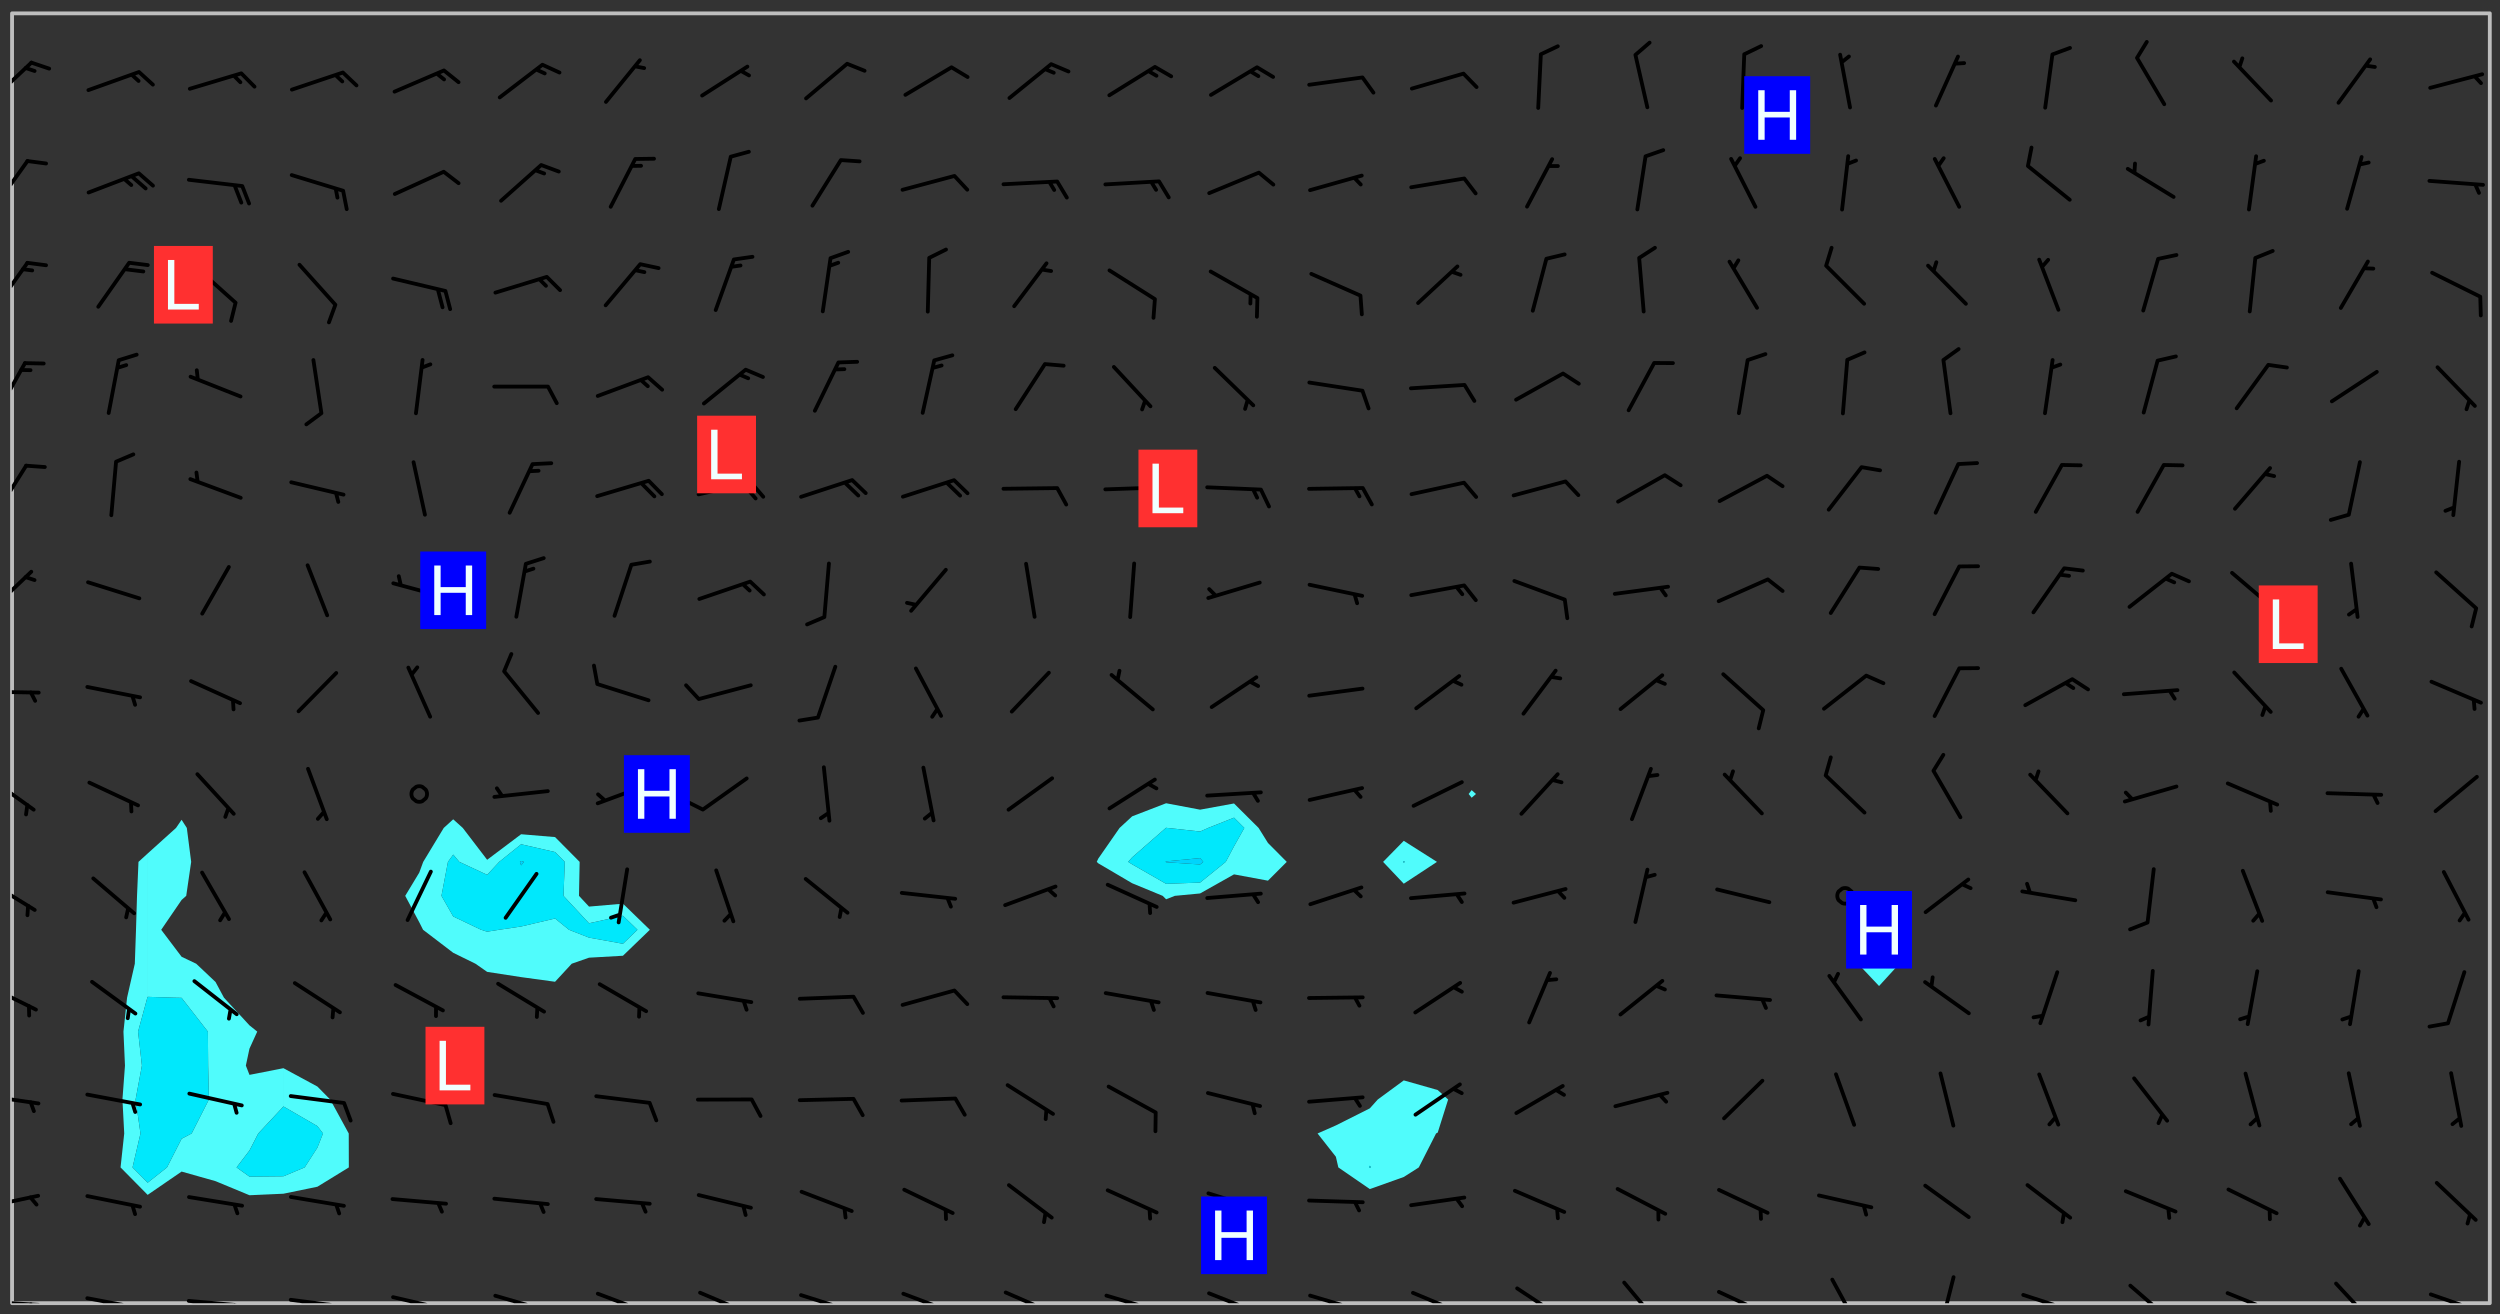 <svg xmlns="http://www.w3.org/2000/svg" role="img" xmlns:xlink="http://www.w3.org/1999/xlink" viewBox="142.45 309.95 326.84 171.84"><rect x="142.45" y="309.95" width="326.84" height="171.84" fill="#333333" stroke="none"/><defs><clipPath id="a"><path d="M144 311.672h1v168.656h-1zm0 0"/></clipPath><clipPath id="b"><path d="M144 311.672h324v168.656H144zm0 0"/></clipPath><clipPath id="c"><path d="M467 311.672h1v168.656h-1zm0 0"/></clipPath><clipPath id="d"><path d="M144 479h4v1.328h-4zm0 0"/></clipPath><clipPath id="e"><path d="M146 480h2v.328h-2zm0 0"/></clipPath><clipPath id="f"><path d="M153 479h9v1.328h-9zm0 0"/></clipPath><clipPath id="g"><path d="M159 480h2v.328h-2zm0 0"/></clipPath><clipPath id="h"><path d="M166 479h9v1.328h-9zm0 0"/></clipPath><clipPath id="i"><path d="M172 480h2v.328h-2zm0 0"/></clipPath><clipPath id="j"><path d="M180 479h8v1.328h-8zm0 0"/></clipPath><clipPath id="k"><path d="M186 480h2v.328h-2zm0 0"/></clipPath><clipPath id="l"><path d="M193 479h8v1.328h-8zm0 0"/></clipPath><clipPath id="m"><path d="M199 480h2v.328h-2zm0 0"/></clipPath><clipPath id="n"><path d="M206 479h9v1.328h-9zm0 0"/></clipPath><clipPath id="o"><path d="M212 480h2v.328h-2zm0 0"/></clipPath><clipPath id="p"><path d="M220 478h8v2.328h-8zm0 0"/></clipPath><clipPath id="q"><path d="M225 480h2v.328h-2zm0 0"/></clipPath><clipPath id="r"><path d="M233 478h8v2.328h-8zm0 0"/></clipPath><clipPath id="s"><path d="M246 479h9v1.328h-9zm0 0"/></clipPath><clipPath id="t"><path d="M252 480h2v.328h-2zm0 0"/></clipPath><clipPath id="u"><path d="M260 478h8v2.328h-8zm0 0"/></clipPath><clipPath id="v"><path d="M265 480h2v.328h-2zm0 0"/></clipPath><clipPath id="w"><path d="M273 478h8v2.328h-8zm0 0"/></clipPath><clipPath id="x"><path d="M286 479h9v1.328h-9zm0 0"/></clipPath><clipPath id="y"><path d="M292 480h2v.328h-2zm0 0"/></clipPath><clipPath id="z"><path d="M300 478h8v2.328h-8zm0 0"/></clipPath><clipPath id="A"><path d="M313 479h8v1.328h-8zm0 0"/></clipPath><clipPath id="B"><path d="M319 480h1v.328h-1zm0 0"/></clipPath><clipPath id="C"><path d="M326 478h8v2.328h-8zm0 0"/></clipPath><clipPath id="D"><path d="M340 478h7v2.328h-7zm0 0"/></clipPath><clipPath id="E"><path d="M354 477h6v3.328h-6zm0 0"/></clipPath><clipPath id="F"><path d="M366 478h8v2.328h-8zm0 0"/></clipPath><clipPath id="G"><path d="M381 476h5v4.328h-5zm0 0"/></clipPath><clipPath id="H"><path d="M395 476h4v4.328h-4zm0 0"/></clipPath><clipPath id="I"><path d="M406 478h8v2.328h-8zm0 0"/></clipPath><clipPath id="J"><path d="M412 480h2v.328h-2zm0 0"/></clipPath><clipPath id="K"><path d="M420 477h7v3.328h-7zm0 0"/></clipPath><clipPath id="L"><path d="M433 478h8v2.328h-8zm0 0"/></clipPath><clipPath id="M"><path d="M447 477h6v3.328h-6zm0 0"/></clipPath><clipPath id="N"><path d="M459 478h9v2.328h-9zm0 0"/></clipPath><clipPath id="O"><path d="M465 480h2v.328h-2zm0 0"/></clipPath><clipPath id="P"><path d="M144 466h4v2h-4zm0 0"/></clipPath><clipPath id="Q"><path d="M144 452h4v3h-4zm0 0"/></clipPath><clipPath id="R"><path d="M144 438h4v5h-4zm0 0"/></clipPath><clipPath id="S"><path d="M144 424h4v6h-4zm0 0"/></clipPath><clipPath id="T"><path d="M144 411h4v6h-4zm0 0"/></clipPath><clipPath id="U"><path d="M144 400h4v1h-4zm0 0"/></clipPath><clipPath id="V"><path d="M144 384h3v6h-3zm0 0"/></clipPath><clipPath id="W"><path d="M144 370h3v8h-3zm0 0"/></clipPath><clipPath id="X"><path d="M144 357h2v7h-2zm0 0"/></clipPath><clipPath id="Y"><path d="M144 344h3v7h-3zm0 0"/></clipPath><clipPath id="Z"><path d="M144 330h3v7h-3zm0 0"/></clipPath><clipPath id="aa"><path d="M144 317h3v7h-3zm0 0"/></clipPath><g id="ab" clip-path="url(#clip1)"><path fill="#fff" fill-opacity="0" fill-rule="evenodd" d="M0 0h1000v1000H0zm0 0"/><path fill="#d3d3d3" fill-opacity="0" fill-rule="evenodd" d="M162.152 355.867l-.234.293.059.234.117.172.176.234.293.348.113.059.117-.172.059-.234.176-.176.465-.176h.699l.234.293.289.816.059.176.176.23.352.234.699.699.172.176.234.348.234.41.289.582.41.465.23.234.234.176.117.23.176.293.172 1.164v.234l.059.289.059.117.117.117.348.41.117.172.176.176.176.234.117.172.172.352.059.234.234.406.234-.059-.176.176-.059.93h-.582l-.234-.113-.348.113-.117.117-.059.293-.059.176-.117.172-.465.293-.059.234-.059.113v.645l.059.172v.41l.059.059v.406l.059.406.117.176.059.059.23.641-.059.293v.699l-.059.582v.234l-.059.23-.055.352v1.922l.055.117h.426l-.367.117-.023.352.891 1.168 1.742.539 1.34.359v.539l.09.809.535.715 1.52.27.891-.086.09 1.164.535.18 1.16-.18 2.055-.984 1.16-.363 1.879-.176 1.695-.18-.18.719-1.516.086-1.25.09-.805.27-1.074.809.27.719.535.898-.18.625-.266.809.266 1.078.625.898.805.18 1.25-.18-.266.723.098.504.055.293v.172l.059.293v.406l.176.117.352.117h.406l.293-.176.113-.117.059-.117.117-.23.059-.176.352-.465.23-.176.176-.059.176.059.059.176.117.988.055.469.059.172.117.234.176.059.816.059h.289l.117.234.059.406.059.352v1.105l.117.293.117.348.289.699.176.352.582.754.352.176.172.059.469.234.641.465.348.234.293.176.293.055.23.062.816.348.293.176.113.172.352.352.117.176.523.641v.289l.059.352v.348l.059.352.059.289.117.059.172.059h.176l.582.234.176.117.176.289.176.234.113.234.293.23.117.117v.41l.059.055.289.234.234.117.059.117.117.172.059.117.23.234.059.176.234.059.117.059-.117.113-.059.117v.117l-.117.293-.117.289v.582l.176.117.117.059.059.117.117.117.113.059.176.348.059.352.059.406v.176l-.059.176-.117.699v.172l.117.176.293.293h.406l.176.117.117.172.117.293v.234h-.527l-.23-.234h-.234l-.176.059-.059.699.059.348.117.176.176.41.117.23.289.469.176.055h.523l.234.059.758.641.059.293v.234l.059.059.23.348v.352l-.117.172v.293l.293.289.293.176.172.059.293.176.293.117.582.406.289.234.293.176.219.16.016.012.23.176.641.523.176.234.117.176.176.176.113.172v.641l.117.176.469.117.582.117.234.059.23.113.293.117.113.059.586.352.289.172.176.062.176.055.176.059.699.352.289.176.234.055.289.176.234.117.641.406.293.117.172.059.234.059.41.059.23.059.234.117.059.172-.41.176.469.059.059.293.113.234.176.055.234.059.176.059.406.117.641.234.117.172.059.234v.176l-.059.117-.059.406.234.234.117.059.348.117.641.23.176.117.289.117.176.176.234.465.582 1.105.176.176.348.176.176.117.352.117 1.047.523.234.059.465.113.293.059.465.176.758.582.234.234.348.465.176.176.289.234.816.699.293.176.289.289.293.176.293.289.695.641.176.176.293.234.289.234.469.289.641.582.348.234.234.293.348.348.352.465.934.992.348.406.117.176.234.059.113.117.645.176.23.113.234.059.293.176.23.117.934.699.406.406.234.176.406.176.234.117.816.348.348.234.234.117.293.289.23.117.758.352.352.172.23.059.293.117.234.059.871.176h.816l.469.23.172.059.875.699.465.117.293.059.176.059.23.059.469.059.348.059.352.059.406.059h.293l.172.059v.23l.176.176h.293l.348.059.352.059.699.117h.641l.465-.234.293-.176.172-.117.41-.172.289-.176.934-.465.469-.293.523-.293.465-.172.465-.176 1.051-.465.289-.117.41-.117.289-.117.527-.176 1.516-.699.582-.348.289-.059.293-.059.348-.117.875-.23.352-.117h.113l.234-.059.875-.234.234-.059h.812l.352-.059.816-.117.172-.059.352-.055.293-.059.23-.059.816-.176.176-.059h.348l.234-.059.465-.117.758-.172.234-.059h.348l.41-.117.289-.059 1.285-.059h.289l.41-.059.23-.059h.176l.875-.117h.406l.41-.117h.348l.352-.113.871-.059h1.75l1.047.289.41.117.289.117.352.117.289.117 1.051.172.289.059h.293l.293.059.172.059.41.059.172.059.117.059h.117l.117.059.352.059h.113l.41.066 1.922.395 1.926.395 1.52.449 1.695.719 2.145.805 1.605-.719 1.43-.805 1.16-1.078 1.25-.449 3.035-.719 1.875-.359 2.145-1.348 2.234-1.254 2.5-1.258 1.695-.449 1.785-.18 1.16-.27.625.539 1.34-.27.715-.988.984-1.344.445-.18.805-.359 1.875-.539 1.785-.449 1.25-.27 1.16-.09 1.699-.09 1.961-.27 1.25-.09h.539l.625-.09h.891l2.145-.18 2.41-.18 2.59-.09 1.695.18 1.609.09 1.43.359 1.16.719 1.875.988 1.16 1.527.266.715.629.09.355.898.535.539.535 1.527 1.074.359h.535l-.805.535.09 1.707.715 2.695.891.805.895.988.715 1.258 1.785.539 1.52-.18.355 1.344 1.609-.805.98-.539.27.27.316-.215.219-.145.801.449.449-.359h.355l.535-.27.539-.719.535-.27.625-.988 1.16.449.84.371 1.395.617 1.695-.18h1.605l1.785.09.18-1.707.535-1.344.805.27.492.848.402.406-.09.539v.359l.715.449.711-.27h1.43l.359.988.445 1.258.715 1.344 1.25.629 1.695.629.715-.18.18-.539.98-.09.449.359.086 1.258-.266.629-.535.18v.539l.715.984.266.539.984.988.801 1.078-.266.359-.09.898-.625 2.332-.355 2.066-.09 1.793-.18.719-.09.539v1.438l-.98 1.883-.359 1.707-.535.898-.805 1.168-.266.539 2.055 1.254.086.359-.355.539-.09-.18v.809l.09 1.438-.445.715-1.074.094-.266.715.535.898.805.719 1.16.809 1.34.27.445.359-.355.449-1.789-.09-1.25-.449-.715-.719-.625-.09-.176 3.59-.188 1.309h89.359V311.703h-55.27v49.082l.762.125 3.289.543 2.023 2.836v2.754l2.352.332 2.348.332h4.051l-1.379 4.16-2.023.707-2.023.703-.543.344-2.594 1.617-.188.117-2.023-2.078-.73-2.742-2.672-2.078-1.375-3.5-.066-.082-1.957-2.672 2.75-1.418v-49.082H294.422v91.414l.117.031.133.012.074.074.105.047.09.059.086.059.09.059.297.297.059.09.031.117.027.117.016.137-.031.117-.059.09-.059.086-.043.105-.047.102-.027.121v.145l.176.27.148.148.074.086.074.074.043.105.062.09.059.086.043.105.059.09.047.102.043.105.059.086.117.18.074.074.062.086.059.09.043.105.059.09.059.086.062.09.059.09.043.102.117.18.074.074.059.086.074.074.09.059.105.047h.148l.133-.016.133.016.102-.047.074-.074.047-.102-.016-.133v-.148l-.047-.105-.027-.117-.047-.102-.027-.121-.043-.102-.062-.09-.043-.102-.043-.105-.031-.117-.016-.133-.012-.137.086-.059.059-.086.121-.031.043.105.016.133v.117l.059.102.059.09.09.059.148.148.059.09.043.105-.012.102.086.059.105.047.086.059.09.059.074.074-.117.027-.105.047-.086.059-.074.074-.059.09-.062.086-.027.121-.047.102-.043.105-.031.117-.012.133-.016.133v.148l.027.117.047.105.043.102.059.09.074.074.09.059.074.074.09.059.059.09.043.105.047.102.117.031.133.016h.148l.117-.031.105.043.043.105.047.102.027.121L299.5 410l.027.117.031.121.027.117.105.043.102.047.133-.016.148.148.062.086.074.074.07.074.09.062.105.043.102.043.117.031.137.016.117-.031.074-.074.027-.117-.012-.133-.031-.121-.027-.117.043-.105h.117l.09.062.117.027h.148l.133.016h.148l.133.016.133-.016h.148l.133-.016.133-.012.137.012.117-.027.133-.016.191-.059-.059.176-.016.133-.027.121-.016.133-.059.086-.133.016-.105.047-.105.043-.117.031-.117.027-.266.031h-.148l-.133.016-.074.074.059.086.148.148.117.18.074.07.09.062.09.059.086.059.09.059.102.043.105.062.105.043.086.059.105.047.102.043.18.117.059.09-.043.102-.047.105.016.133.223.223.059.09.043.102.031.121.043.102.016.133.031.117.012.137.031.117.148.148.102.043.105.043.117.031.133.016.137.016h.117l.117-.031.09-.059.043-.105.047-.102.043-.105.031-.117.012-.133v-.148l-.012-.133-.016-.133-.031-.117-.043-.105-.047-.105-.043-.102-.043-.105-.016-.133.016-.133.027-.117.031-.117.027-.121.047-.102.09-.059.086-.062.074-.074.09-.059.223-.223.059-.086.074-.074.117-.18.059-.086v-.148l-.074-.074-.102-.047-.105-.043-.102-.043-.059-.09-.047-.105-.027-.117.09-.059.117-.031.102-.043.18-.117.148-.148.012-.133-.012-.105-.09-.059-.133.016h-.148l-.133.016-.133-.016-.121-.031-.086-.059-.074-.074-.059-.09-.062-.086-.117-.18-.059-.086.031-.121.086-.059.121-.031.059-.086v-.121l-.031-.117-.059-.09-.059-.086-.047-.105-.027-.117-.016-.133.059-.09.074-.074.09-.059.117-.18.074-.074.059-.086.148-.148.121-.031.133-.016.133.016.074.074.043.105.016.133-.031.117-.117.031-.133.012-.148.148-.043.105-.047.102-.027.121-.031.117v.148l.031.117.043.105.059.09.074.07.074.074.117.031.121.027.117-.027.133-.016h.117l.09.059.074.074.047.105.059.086.102.047.133.016.105.043.086.059-.012.105-.074.074-.18.117-.059.09-.09.059-.07.074-.074.074-.062.09-.027.117-.016.133.016.133-.016.133v.148l.016.133.027.117.031.121.074.074.09.059.086.059.09.059.117.031v.086l-.102.047-.09.059-.266.031-.117.027h-.148l-.105.043-.102.047-.059.09-.062.234-.012.133-.031.121-.016.133v.293l-.012.133.012.137.016.133.133.016.133.012.121.031.086.059.074.074.047.105.043.102.016.133v.445l-.016.133v.445l.031.266.027.117.016.133.031.117.086.211.031.266v.148l-.031.117-.027.117-.031.121-.027.117-.031.117-.031.121-.012.133-.016.133.09.059.117-.031.102.016.047.105-.031.266v.441l-.043.105-.047.105-.043.102-.043.105-.059.086-.031.121-.043.117-.031.117-.016.133.016.133.059.09.105.047.086.059.059.086-.012.137-.031.117-.043.102v.445l-.016.133v.148l-.031.117-.043.105-.027.117-.047.105-.043.102-.031.121-.027.117-.031.133-.031.117-.027.117-.043.105-.031.117-.031.121-.012.133-.016.133v.297l.027.117v.148l.047.398.027.117.059.09.121.031h.148l.133-.016.059.09v.117l-.059.09-.09.059-.102.043-.105.047-.09.059-.086.059-.137.016-.117-.031-.133-.016-.102.047-.062.086-.012.137-.016.133-.031.117-.027.117-.016.133-.031.121v.297l.016.133.031.117v.148l.012.133v.148l-.027.117-.047.102-.027.121-.031.117-.059.09-.074.074-.102.043-.105.047-.117.027-.121.031-.102-.047.059-.086.105-.047.027-.117.031-.117.027-.121.031-.117v-.148l.016-.133-.031-.117-.043-.105-.105.016-.074.074-.102.043-.09.062-.074.074-.043.102-.016.133-.031.117L304.25 426l-.031.117-.027.117-.031.121-.027.117-.031.117-.043.105-.09.059h-.09l-.117-.031-.031-.086.016-.137-.031-.117v-.148l-.012-.133v-.148l-.062-.234-.027-.121-.043-.102-.047-.105-.059-.086-.059-.09-.043-.105-.062-.086-.148-.148-.07-.074-.105-.047-.105-.043-.102-.043-.297-.297-.09-.074-.086-.059-.105-.043-.09-.062-.086-.059-.105-.043-.09-.059-.086-.062-.074-.07-.105-.047-.086-.059-.105-.043-.09-.062-.102-.043-.105-.043-.086-.059-.105-.047-.105-.043-.102-.047-.09-.059-.102-.043-.105-.043-.09-.062-.117-.027-.133-.016-.133.016H299.75l-.133.016-.117-.031-.09-.059-.074-.074-.09-.059-.102-.047h-.148l-.121-.027-.102-.043-.074-.074-.117-.18-.09-.059-.102-.043-.09-.062-.105-.043-.09-.059-.086-.059-.105-.047-.059-.086-.059-.09-.043-.105-.047-.102-.074-.074-.086-.059-.074-.074-.09-.059-.223-.223-.043-.105-.031-.266.105-.043h.145l.105.043.074.074.09.059.086.059.105.047.09.059.148.148.07.074.148.148.062.086.074.074.086.059.074.074.09.062.09.059.086.059.27.176.102.047.105.043.102.043.047-.074.059-.086.074-.074.07-.074.105.043.074.074.059.09.043.102.047.105.043.105.121.027.117-.027.074-.09.043-.105.059-.09.074-.074.105-.043.117-.027.133.012.09.059.148.148.059.09.043.105.047.102.043.105.043.102.105.047.105.043.133.016.086-.059.059-.09.074-.074.105-.043.117.027.105.047.102.043.105.043.102.047.18.117v.117l-.016.133.016.133.016.137.059.086.102.047.121.027.117.031h.148l.117-.031.059-.09.18-.117.059-.09.074-.074.059-.086.117-.18.18-.117.117.031.09.059.043.074-.016.133v.117l.09.059h.148l.133-.016.133-.012.266-.031.105-.043.117-.031.121-.027.074-.074.07-.074.062-.09-.016-.105-.047-.102-.102-.043-.105-.016-.117.027-.266.031h-.148l-.074-.074-.09-.059-.117-.031-.117-.027-.133-.016h-.148l-.133.016h-.297l-.105-.047-.148-.148-.043-.102-.059-.09.223-.223.086-.059.105-.043.117-.031.133-.016.133.016.137.016.102.043.133-.012.09-.062.102-.043.062-.09-.047-.102-.09-.059-.117-.031-.102-.043-.059-.09-.062-.09v-.117l.016-.133.105-.047.074-.07v-.121l-.09-.059-.031-.117.09-.059.074-.074.043-.105.059-.09.047-.102.016-.133v-.148l-.047-.105-.043-.102-.09-.059-.133-.016-.102-.043-.137-.016-.117-.031h-.445l-.133-.016-.133-.012-.133-.016-.117-.031h-.148l-.133-.016-.133-.012-.266-.031-.121-.043-.086-.059-.074-.074v-.148l.012-.133.105-.047.102-.043.133-.016h.152l.133-.016h.293l.121.031.102.043.09.059.234.062.121-.047.09-.059.102-.043.133-.016.105.043.102.047.133.012.121-.027h.145l.121-.031.117-.027.105-.047.074-.074.086-.059.148-.148.059-.086.047-.105.027-.117.016-.105-.102-.043-.09-.059-.117-.031-.105-.043-.09-.062-.074-.086-.074-.074-.102-.043-.105-.047-.102-.043-.059-.09-.047-.102-.086-.211-.062-.086-.059-.09-.074-.074-.086-.059h-.27l-.117.031-.09.059-.102.043-.133.016-.105-.016-.027-.117-.062-.09-.117-.031-.102-.043-.148-.148-.031-.117-.016-.105.074-.074.18-.117.117-.027.117-.031.137.016.102.043.105.043.102.047.105.043.117.031.133.016.117.027.133.016.105-.016.09-.059-.074-.074-.105-.043-.074-.074-.074-.09-.148-.148-.086-.059-.09-.059-.074-.074-.09-.059-.102-.047-.121-.027-.102-.047-.105-.043-.117-.031-.102-.043-.121-.031h-.148l-.117.031-.105.043-.086.062-.18.117-.086.059-.09.059-.105.047-.086.059-.105.043-.102.043-.105.047-.074.074-.059.09-.059.086-.047.105-.059.086-.074.074-.133-.012-.117-.031h-.117l-.074.074-.09.059-.074.074-.09.059-.086.059-.105.047-.102.043-.137.016-.102-.043-.148-.148-.105-.047h-.086l-.105.047-.102.043-.121.031-.117-.031-.074-.074v-.117l.031-.121.074-.07.059-.09.074-.074.117-.031.105-.043h.293l.133-.016.137-.016.102-.043.09-.059.102-.047.09-.059.133-.012.09.059.133.012.09-.059.086-.059.105-.043.09-.059.086-.062.09-.059.148-.148.059-.086.059-.09.105-.043.133-.016.117.027.121.031.059-.059.059-.09.031-.266.027-.117.105.012.133.016.102-.043.09-.059.059-.09.074-.074.059-.09.047-.102.012-.133-.012-.133-.047-.105-.148-.148-.059-.09-.059-.086-.043-.105v-.445l.016-.133v-.148l.012-.133-.059-.059-.09.059-.102-.043-.18-.117-.086-.059-.062-.09-.059-.09-.074-.074-.086-.059-.121.031-.102.012-.105.047-.086.059-.105.043-.148.148-.09.059-.086.059-.09.062-.105.043-.133.016v-.121l.105-.043.117-.031.074-.07.043-.105v-.148l-.027-.117-.148-.148-.133-.016h-.148l-.117.031-.105.043-.102.043-.09.062-.117.027-.074-.074.012-.133-.043-.102-.043-.105-.09-.059-.117.027-.121.031-.117.031-.102.043-.121.031-.102.043-.105.043-.09.059-.102.016v-.117l.016-.133-.059-.09-.074.043-.148.148-.059.09-.074.074-.047.105-.043.102-.074.074-.059.09-.074.074-.059.086-.074.074-.09.062-.074.07-.074.074-.102.016-.133.016-.105-.043v-.121l.148-.148.043-.102.059-.09.047-.102.043-.105.059-.09.031-.117.043-.102.031-.121.027-.117.047-.105.043-.102.043-.105.074-.07.09-.062.09-.059.102-.043h.297l.266-.031.105-.043-.074-.074-.117-.031-.105-.043-.09-.059-.102-.047-.09-.059-.102-.043-.105-.043-.09-.062-.086-.059-.105-.043-.102-.043-.121-.031-.117-.031-.102-.043L297.5 410.25l-.102-.043-.09-.059-.043-.105-.016-.133.102-.043.133-.016.137.016.133-.016.102-.043.059-.09.016-.105-.09-.059-.074-.074-.102-.043-.09-.059-.148-.148-.043-.105-.016-.133v-.293l-.059-.09-.09-.059-.074-.074-.043-.105-.031-.117-.059-.09-.074-.074-.117-.027-.074-.074-.09-.059-.09-.062-.086-.059-.074-.074-.059-.086-.047-.105-.086-.059-.148-.148-.195-.059-.133.016-.102.043-.074.074-.047.102-.043.105-.059.09-.059.086-.297.297-.09.059h-.086l-.062-.086-.043-.105.031-.117.059-.09.027-.117-.012-.133-.09-.062-.105.047-.117.027-.117.031-.27.176-.102.047-.117.027-.105.047-.09.059-.102.043-.059-.086-.047-.105.016-.133.047-.105.07-.074.074-.07.059-.09v-.148l-.043-.105h-.238l-.102.047-.031.117-.027.117-.031.121-.074.043-.133.016-.074-.047-.043-.102-.043-.105-.047-.102-.043-.105-.121.031-.102.043-.133.016-.117.031-.105.043-.09.059-.102.047-.121.027-.133.016-.102-.043-.059-.09-.047-.105-.043-.102-.043-.105v-.117l.059-.09.086-.059.18-.117.102-.047.105-.043.105-.059.102-.043.09-.062.102-.043.105-.059.102-.047.09-.059.105-.043.102-.043.09-.062.102-.043.137-.016.117.031.102.043.121.031.102.043.105.047.102.043.105.043.102.047.105.043.102.043.105.047.086.059.105.043.117.031.105.043.102.047.09.059.105.043.102.043.105.047.117.027.102.047.121.027h.148l.086-.059.016-.102.059-.09-.027-.117-.074-.074-.117-.18-.074-.074-.09-.074-.18-.117-.086-.059-.105-.043-.102-.047-.27-.176-.059-.09-.074-.074-.059-.09-.043-.102-.031-.117-.016-.137v-.562l-.012-.133-.016-.133-.031-.117-.016-.133-.012-.133-.031-.121-.223-.223-.059-.086-.016-.105.031-.117.133-.016v-91.414H172.992v1.453l-.059.234-.352 1.051-.172.523-.117.348-.176.41-.117.172-.234.293-.23.059h-.352l-.117.059-.23.406v.293l.117.176.23.23.117.234.641.758.293.465.176.234.23.352.234.348.641.816.176.465.172.41.117.695.176.469.117 1.398.059.465v.875l.117 1.047v4.781l-.059.465-.352 1.281-.176.523-.113.41-.352.93L172.934 336l-.234.582-.117.176-.172.348-.176.406-.352.816-.059.293-.113.293-.117.289-.059.176-.117.875-.059.406-.059.117-.059.176-.059.172-.23.527-.117.172v.234l-.117.234-.059.172-.176.586v.289l-.059.176v.293l-.059.113-.059.527v.172l-.055.234v2.621l-.176.816-.117.176-.176.234-.117.172-.113.234-.586.934-.23.289-.293.465-.176.234-.289.352-.352.699-.113.23-.176.41-.176.23-.406.527-.816.699-.293.172-.289.234-.176.117-.176.176-.523.406-.527.176-.172.176-.234.055-.641.176h-.758m12.211 31.023l-1.074.449.359.895 1.25-.715.445-.539-.98-.09"/><path fill="#d3d3d3" fill-opacity="0" fill-rule="evenodd" d="M201.508 416.598h-.895l.449.629.98.359.805-.09.445-.988-.176.09-.715-.355-.895.355m154.621 59.07l-.059-.523v-.293l.113-.293.059-.23.469-.469h.113l.117-.113.117-.059h.176l.234-.059h.348l.234.059.117.059.23.172.059.176.117.582v.293l-.117.176-.172.289-.176.176-.527.523-.23.234-.117.059h-.176l-.117-.059-.406-.293-.176-.117-.117-.059-.059-.113-.055-.117m6.641-10.957l-.059-.172v-1.109l.059-.172.176-.059.172-.059h.176l.234-.059.117.059.059.699-.059.172-.117.176-.117.059-.234.523-.113.059h-.234l-.059-.117m9.613-14.391l-.117-.176v-.699l.293-.875.117-.172.176-.352.113-.23.117-.293.352-.758.117-.23.172-.234h.176l.117-.059h.641l.117.059.234.234.172.113.352.293.117.117.113.176v.113l.117.059.117.117v.699l-.059.176v.23l-.059.176-.348 1.051-.117.23-.117.234-.117.059-.23.234-.641.289h-.875l-.41-.117-.641-.465"/><path fill="none" stroke="#bebebe" stroke-linecap="round" stroke-linejoin="round" stroke-miterlimit="10" stroke-width=".5" d="M467.957 311.695H144.027v168.625h323.93v-168.625"/><g clip-path="url(#a)"><path fill="#fff" fill-opacity="0" fill-rule="evenodd" d="M144 475.891v4.438h.004H144V311.672h.004H144v164.219"/></g><g clip-path="url(#b)"><path fill="#fff" fill-opacity="0" fill-rule="evenodd" d="M144.004 480.328V311.672h22.188V417.125l-.727 1.066-3.711 3.344-1.199 1.094-.191 4.441-.133 4.438-.156 4.438-1.012 4.438-.473 4.438.199 4.441-.332 4.438.234 4.438-.48 4.438 3.543 3.59 4.438-3.047 4.438 1.254 4.438 1.84 4.441-.199 4.438-.914 4.109-2.523-.012-4.438-2.422-4.438L183.945 452l-4.438-2.398-4.441.875-.473-1.215.473-2.215 1.016-2.227-1.016-.816-3.336-3.621-1.102-2.051-2.527-2.387-1.91-.91-2.664-3.527 2.664-3.898.605-.539.648-4.441-.57-4.438-.684-1.066V311.672h35.508V417.062l-1.238 1.129-2.684 4.438-.516 1.402-1.836 3.039 1.836 3.453.496.984 3.941 3.008 2.91 1.43 1.527 1.066 4.438.684 4.441.609 2.18-2.359 2.258-.789 4.438-.254 3.52-3.395-3.52-3.414-4.438.383-1.309-1.406.086-4.441-3.215-3.242-4.441-.371-4.438 3.34-3.184-4.164-1.254-1.129V311.672h93.203v103.293l-4.438 1.711-1.645 1.516-2.793 4.02-.191.418.191.184 4.438 2.609 3.988 1.648.449.449 1.141-.449 3.301-.312 4.438-2.496 4.438.824 2.457-2.457-2.457-2.473-1.223-1.965-3.215-3.199-4.438.812-4.441-.84V311.672h31.07V419.875l-2.703 2.754 2.703 2.855v25.711l-3.406 2.504-1.031 1.152-4.438 2.23-2.395 1.055 2.395 3.043.32 1.395 4.117 2.832 4.438-1.582 1.965-1.25 2.258-4.438.215-.113 1.363-4.324-1.363-1.242-4.438-1.262v-25.711l4.34-2.855-4.34-2.754V311.672h8.875V413.246l-.395.508.395.488.566-.488-.566-.508V311.672h53.262v121.109l-2.75 3.164 2.75 2.914 2.66-2.914-2.66-3.164V311.672h79.887v168.656H144.004"/></g><path fill="#50fcfc" fill-rule="evenodd" d="M161.754 466.164l-3.543-3.59.48-4.438-.234-4.438.332-4.438-.199-4.441.473-4.438 1.012-4.438.156-4.438.133-4.438.191-4.441 1.199-1.094v18.738l-.043.109-1.211 4.438.504 4.441-.828 4.438.641 4.438-1.039 4.438 1.977 2 2.527-2 1.91-3.746 1.312-.691 2.258-4.438-.098-4.438-.035-4.441-3.438-4.418-.938-.02-3.5-.109v-18.738l3.711-3.344.727-1.066.684 1.066.57 4.438-.648 4.441-.605.539-2.664 3.898 2.664 3.527 1.91.91 2.527 2.387 1.102 2.051 3.336 3.621 1.016.816-1.016 2.227-.473 2.215.473 1.215 4.441-.875v5.004l-3.293 3.531-1.148 2.223-1.691 2.215 1.691 1.207 4.441-.047 2.773-1.16 1.664-2.586.734-1.852-.734-.961-4.438-2.57v-5.004L183.945 452l1.676 1.699 2.422 4.438.012 4.438-4.109 2.523-4.438.914-4.441.199-4.438-1.84-4.438-1.254-4.438 3.047"/><path fill="#00e8fc" fill-rule="evenodd" d="M161.754 464.574l-1.977-2 1.039-4.438-.641-4.438.828-4.438-.504-4.441 1.211-4.438.043-.109 3.5.109.938.02 3.438 4.418.035 4.441.098 4.438-2.258 4.438-1.312.691-1.91 3.746-2.527 2m13.312-.793l-1.691-1.207 1.691-2.215 1.148-2.223 3.293-3.531 4.438 2.57.734.961-.734 1.852-1.664 2.586-2.773 1.16-4.441.047"/><path fill="#50fcfc" fill-rule="evenodd" d="M197.262 430.523l-1.836-3.453 1.836-3.039.516-1.402 2.684-4.438 1.238-1.129 1.254 1.129 3.184 4.164 4.438-3.34v1.309l-2.867 2.305-1.57 1.691-3.637-1.691-.801-.953-.688.953-.848 4.441 1.535 2.695 3.652 1.742.785.246 1.543-.246 2.895-.43 4.441-1.047 1.824 1.477 2.613 1.023 4.438.805 1.898-1.828-1.898-1.84-4.438.988-3.332-3.586.168-4.441-1.273-1.285-4.441-1.02v-1.309l4.441.371 3.215 3.242-.086 4.441 1.309 1.406 4.438-.383 3.52 3.414-3.52 3.395-4.438.254-2.258.789-2.18 2.359-4.441-.609-4.438-.684-1.527-1.066-2.91-1.43-3.941-3.008-.496-.984"/><path fill="#00e8fc" fill-rule="evenodd" d="M201.699 429.766l-1.535-2.695.848-4.441.688-.953.801.953 3.637 1.691 1.57-1.691 2.867-2.305v2.184l-.152.121.152.457.383-.457-.383-.121v-2.184l4.441 1.02 1.273 1.285-.168 4.441 3.332 3.586 4.438-.988 1.898 1.84-1.898 1.828-4.438-.805-2.613-1.023-1.824-1.477-4.441 1.047-2.895.43-1.543.246-.785-.246-3.652-1.742"/><path fill="#00d4fc" fill-rule="evenodd" d="M210.574 423.086l-.152-.457.152-.121.383.121-.383.457"/><path fill="#50fcfc" fill-rule="evenodd" d="M286.027 422.812l-.191-.184.191-.418 2.793-4.02 1.645-1.516 4.438-1.711 4.441.84 4.438-.812v1.855l-3.387 1.344-1.051.469-4.305-.469-.137-.023-.035.023-4.402 3.844-.523.594.523.324 4.438 2.547 4.441-.164 3.355-2.707 1.082-2.035 1.348-2.402-1.348-1.344v-1.855l3.215 3.199 1.223 1.965 2.457 2.473-2.457 2.457-4.438-.824-4.438 2.496-3.301.312-1.141.449-.449-.449-3.988-1.648-4.438-2.609"/><path fill="#00e8fc" fill-rule="evenodd" d="M290.465 422.953l-.523-.324.523-.594 4.402-3.844.035-.023.137.023 4.305.469v3.477l-4.441.422-.074.07.074.047 4.441.293.418-.34-.418-.492v-3.477l1.051-.469 3.387-1.344 1.348 1.344-1.348 2.402-1.082 2.035-3.355 2.707-4.441.164-4.438-2.547"/><path fill="#00d4fc" fill-rule="evenodd" d="M294.902 422.676l-.074-.047.074-.07 4.441-.422.418.492-.418.34-4.441-.293"/><path fill="#50fcfc" fill-rule="evenodd" d="M317.098 461.18l-2.395-3.043 2.395-1.055 4.438-2.23v7.41l-.094.312.094.066.133-.066-.133-.312v-7.41l1.031-1.152 3.406-2.504 4.438 1.262 1.363 1.242-1.363 4.324-.215.113-2.258 4.438-1.965 1.25-4.438 1.582-4.117-2.832-.32-1.395"/><path fill="#00e8fc" fill-rule="evenodd" d="M321.535 462.641l-.094-.066.094-.312.133.312-.133.066"/><path fill="#50fcfc" fill-rule="evenodd" d="M325.973 425.484l-2.703-2.855 2.703-2.754v2.656l-.098.098.098.105.156-.105-.156-.098V419.875l4.34 2.754-4.34 2.855"/><path fill="#00e8fc" fill-rule="evenodd" d="M325.973 422.734l-.098-.105.098-.098.156.098-.156.105"/><path fill="#50fcfc" fill-rule="evenodd" d="M334.848 414.242l-.395-.488.395-.508.566.508-.566.488m53.262 24.617l-2.75-2.914 2.75-3.164 2.66 3.164-2.66 2.914"/><g clip-path="url(#c)"><path fill="#fff" fill-opacity="0" fill-rule="evenodd" d="M467.996 480.328H468V311.672h-.004H468v168.656h-.004"/></g><g clip-path="url(#d)"><path fill="none" stroke="#000" stroke-linecap="round" stroke-linejoin="round" stroke-miterlimit="10" stroke-width=".5" d="M147.508 480.543l-7.016-.43"/></g><g clip-path="url(#e)"><path fill="none" stroke="#000" stroke-linecap="round" stroke-linejoin="round" stroke-miterlimit="10" stroke-width=".5" d="M146.488 480.48l.508 1.117"/></g><g clip-path="url(#f)"><path fill="none" stroke="#000" stroke-linecap="round" stroke-linejoin="round" stroke-miterlimit="10" stroke-width=".5" d="M160.766 480.984l-6.902-1.312"/></g><g clip-path="url(#g)"><path fill="none" stroke="#000" stroke-linecap="round" stroke-linejoin="round" stroke-miterlimit="10" stroke-width=".5" d="M159.762 480.797l.363 1.172"/></g><g clip-path="url(#h)"><path fill="none" stroke="#000" stroke-linecap="round" stroke-linejoin="round" stroke-miterlimit="10" stroke-width=".5" d="M174.129 480.637l-7-.613"/></g><g clip-path="url(#i)"><path fill="none" stroke="#000" stroke-linecap="round" stroke-linejoin="round" stroke-miterlimit="10" stroke-width=".5" d="M173.113 480.547l.477 1.129"/></g><g clip-path="url(#j)"><path fill="none" stroke="#000" stroke-linecap="round" stroke-linejoin="round" stroke-miterlimit="10" stroke-width=".5" d="M187.43 480.777l-6.969-.895"/></g><g clip-path="url(#k)"><path fill="none" stroke="#000" stroke-linecap="round" stroke-linejoin="round" stroke-miterlimit="10" stroke-width=".5" d="M186.418 480.645l.434 1.148"/></g><g clip-path="url(#l)"><path fill="none" stroke="#000" stroke-linecap="round" stroke-linejoin="round" stroke-miterlimit="10" stroke-width=".5" d="M200.684 481.121l-6.848-1.586"/></g><g clip-path="url(#m)"><path fill="none" stroke="#000" stroke-linecap="round" stroke-linejoin="round" stroke-miterlimit="10" stroke-width=".5" d="M199.688 480.891l.316 1.184"/></g><g clip-path="url(#n)"><path fill="none" stroke="#000" stroke-linecap="round" stroke-linejoin="round" stroke-miterlimit="10" stroke-width=".5" d="M213.949 481.309l-6.746-1.961"/></g><g clip-path="url(#o)"><path fill="none" stroke="#000" stroke-linecap="round" stroke-linejoin="round" stroke-miterlimit="10" stroke-width=".5" d="M212.969 481.023l.25 1.203"/></g><g clip-path="url(#p)"><path fill="none" stroke="#000" stroke-linecap="round" stroke-linejoin="round" stroke-miterlimit="10" stroke-width=".5" d="M227.176 481.574l-6.57-2.492"/></g><g clip-path="url(#q)"><path fill="none" stroke="#000" stroke-linecap="round" stroke-linejoin="round" stroke-miterlimit="10" stroke-width=".5" d="M226.219 481.211l.156 1.219"/></g><g clip-path="url(#r)"><path fill="none" stroke="#000" stroke-linecap="round" stroke-linejoin="round" stroke-miterlimit="10" stroke-width=".5" d="M240.438 481.703l-6.465-2.75"/></g><g clip-path="url(#s)"><path fill="none" stroke="#000" stroke-linecap="round" stroke-linejoin="round" stroke-miterlimit="10" stroke-width=".5" d="M253.871 481.391l-6.699-2.125"/></g><g clip-path="url(#t)"><path fill="none" stroke="#000" stroke-linecap="round" stroke-linejoin="round" stroke-miterlimit="10" stroke-width=".5" d="M252.895 481.082l.223 1.207"/></g><g clip-path="url(#u)"><path fill="none" stroke="#000" stroke-linecap="round" stroke-linejoin="round" stroke-miterlimit="10" stroke-width=".5" d="M267.121 481.57l-6.574-2.484"/></g><g clip-path="url(#v)"><path fill="none" stroke="#000" stroke-linecap="round" stroke-linejoin="round" stroke-miterlimit="10" stroke-width=".5" d="M266.168 481.207l.156 1.219"/></g><g clip-path="url(#w)"><path fill="none" stroke="#000" stroke-linecap="round" stroke-linejoin="round" stroke-miterlimit="10" stroke-width=".5" d="M280.371 481.734l-6.441-2.812"/></g><g clip-path="url(#x)"><path fill="none" stroke="#000" stroke-linecap="round" stroke-linejoin="round" stroke-miterlimit="10" stroke-width=".5" d="M293.836 481.328l-6.738-1.996"/></g><g clip-path="url(#y)"><path fill="none" stroke="#000" stroke-linecap="round" stroke-linejoin="round" stroke-miterlimit="10" stroke-width=".5" d="M292.855 481.035l.242 1.203"/></g><g clip-path="url(#z)"><path fill="none" stroke="#000" stroke-linecap="round" stroke-linejoin="round" stroke-miterlimit="10" stroke-width=".5" d="M307.047 481.629l-6.531-2.598"/></g><g clip-path="url(#A)"><path fill="none" stroke="#000" stroke-linecap="round" stroke-linejoin="round" stroke-miterlimit="10" stroke-width=".5" d="M320.465 481.328l-6.738-2"/></g><g clip-path="url(#B)"><path fill="none" stroke="#000" stroke-linecap="round" stroke-linejoin="round" stroke-miterlimit="10" stroke-width=".5" d="M319.484 481.039l.242 1.203"/></g><g clip-path="url(#C)"><path fill="none" stroke="#000" stroke-linecap="round" stroke-linejoin="round" stroke-miterlimit="10" stroke-width=".5" d="M333.652 481.688l-6.48-2.719"/></g><g clip-path="url(#D)"><path fill="none" stroke="#000" stroke-linecap="round" stroke-linejoin="round" stroke-miterlimit="10" stroke-width=".5" d="M346.656 482.27l-5.859-3.883"/></g><g clip-path="url(#E)"><path fill="none" stroke="#000" stroke-linecap="round" stroke-linejoin="round" stroke-miterlimit="10" stroke-width=".5" d="M359.293 483.027l-4.504-5.398"/></g><g clip-path="url(#F)"><path fill="none" stroke="#000" stroke-linecap="round" stroke-linejoin="round" stroke-miterlimit="10" stroke-width=".5" d="M373.543 481.812l-6.371-2.965"/></g><g clip-path="url(#G)"><path fill="none" stroke="#000" stroke-linecap="round" stroke-linejoin="round" stroke-miterlimit="10" stroke-width=".5" d="M385.348 483.418l-3.352-6.176"/></g><g clip-path="url(#H)"><path fill="none" stroke="#000" stroke-linecap="round" stroke-linejoin="round" stroke-miterlimit="10" stroke-width=".5" d="M396.121 483.734l1.73-6.812"/></g><g clip-path="url(#I)"><path fill="none" stroke="#000" stroke-linecap="round" stroke-linejoin="round" stroke-miterlimit="10" stroke-width=".5" d="M413.645 481.414l-6.684-2.172"/></g><g clip-path="url(#J)"><path fill="none" stroke="#000" stroke-linecap="round" stroke-linejoin="round" stroke-miterlimit="10" stroke-width=".5" d="M412.672 481.098l.211 1.207"/></g><g clip-path="url(#K)"><path fill="none" stroke="#000" stroke-linecap="round" stroke-linejoin="round" stroke-miterlimit="10" stroke-width=".5" d="M426.27 482.633l-5.309-4.605"/></g><g clip-path="url(#L)"><path fill="none" stroke="#000" stroke-linecap="round" stroke-linejoin="round" stroke-miterlimit="10" stroke-width=".5" d="M440.188 481.648l-6.512-2.641"/></g><g clip-path="url(#M)"><path fill="none" stroke="#000" stroke-linecap="round" stroke-linejoin="round" stroke-miterlimit="10" stroke-width=".5" d="M452.637 482.902l-4.781-5.148"/></g><g clip-path="url(#N)"><path fill="none" stroke="#000" stroke-linecap="round" stroke-linejoin="round" stroke-miterlimit="10" stroke-width=".5" d="M466.879 481.484l-6.637-2.312"/></g><g clip-path="url(#O)"><path fill="none" stroke="#000" stroke-linecap="round" stroke-linejoin="round" stroke-miterlimit="10" stroke-width=".5" d="M465.914 481.148l.188 1.211"/></g><g clip-path="url(#P)"><path fill="none" stroke="#000" stroke-linecap="round" stroke-linejoin="round" stroke-miterlimit="10" stroke-width=".5" d="M147.438 466.281l-6.875 1.465"/></g><path fill="none" stroke="#000" stroke-linecap="round" stroke-linejoin="round" stroke-miterlimit="10" stroke-width=".5" d="M146.438 466.496l.789.938m13.531.273l-6.887-1.387m5.887 1.184l.352 1.176m13.988-1.102l-6.938-1.129m5.93.965l.395 1.16m13.926-.98l-6.93-1.16m5.922.992l.391 1.164m13.969-1.273l-7-.605m5.98.52l.48 1.129m13.848-.992l-6.992-.707m5.977.602l.465 1.137m13.871-1.078l-7-.613m5.98.523l.48 1.133m13.77-.52l-6.828-1.66m5.832 1.418l.305 1.191m13.871-.52l-6.559-2.52m5.605 2.152l.148 1.219M267 468.539l-6.332-3.051m5.414 2.605l.047 1.227m13.82-.184l-5.598-4.246m4.785 3.629l-.199 1.211m14.727-1.266l-6.398-2.902m5.469 2.48l.078 1.223m14.32-1.199l-6.703-2.105m5.727 1.801l.227 1.203m14.227-1.84l-7.023-.223m6 .191l.543 1.102m13.758-1.684l-6.953 1.004m5.941-.859l.727.992m13.352.75l-6.457-2.77m5.52 2.367l.102 1.223m14.039-.582l-6.23-3.246m5.324 2.773l.012 1.227m14.273-.879l-6.355-2.996m5.43 2.562l.059 1.223m14.43-1.512l-6.852-1.551m5.855 1.324l.32 1.188m13.41.32l-5.691-4.113m18.953 4.188l-5.586-4.262m4.773 3.641l-.199 1.211m14.785-1.391l-6.504-2.66m5.559 2.273l.125 1.219m14.035-.609l-6.301-3.105m5.383 2.656l.039 1.227m12.922.637l-3.758-5.934m3.211 5.07l-.605 1.066m15.137-.75l-5.094-4.84m4.352 4.137l-.328 1.18"/><g clip-path="url(#Q)"><path fill="none" stroke="#000" stroke-linecap="round" stroke-linejoin="round" stroke-miterlimit="10" stroke-width=".5" d="M147.477 454.211l-6.953-1.023"/></g><path fill="none" stroke="#000" stroke-linecap="round" stroke-linejoin="round" stroke-miterlimit="10" stroke-width=".5" d="M146.465 454.062l.414 1.152m13.891-.871l-6.906-1.293m5.902 1.105l.363 1.172m13.93-.859l-6.855-1.543m5.855 1.32l.324 1.184m14.047-1.277l-6.969-.906m6.969.906l.863 2.297m12.402-2.016l-6.871-1.469m6.871 1.469l.672 2.359m12.672-2.504l-6.926-1.18m6.926 1.18l.77 2.328m12.57-2.484l-6.977-.867m6.977.867l.875 2.293m12.465-2.738l-7.027.023m7.027-.023l1.16 2.164m12.152-2.242l-7.023.176m7.023-.176l1.207 2.137m12.109-2.18l-7.023.266m7.023-.266l1.23 2.121m11.539-.109l-5.934-3.762m5.07 3.215l-.094 1.223m14.383-.863l-6.156-3.387m6.156 3.387l-.035 2.453m13.68-3.293l-6.816-1.703m5.828 1.457l.293 1.188m14.105-2.082l-7.004.574m5.984-.488l.664 1.031m13.07-2.809l-5.805 3.961m4.961-3.383l1.086.57m13.207-.941l-6.07 3.543m5.188-3.027l1.043.645m13.523-.266l-6.805 1.754m5.812-1.496l.828.902m12.582-2.742l-5.016 4.922m14.633-5.766l2.379 6.609m12.969.105l-1.684-6.824m15.406 6.695l-2.5-6.566m2.137 5.613l-.805.922m15.395-.48l-4.32-5.539m3.691 4.734l-.5 1.121m13.191.309l-1.816-6.789m1.555 5.801l-.898.836m14.297.195l-1.461-6.875m1.25 5.875l-.941.789m14.402.223l-1.328-6.898m1.133 5.895l-.953.77"/><g clip-path="url(#R)"><path fill="none" stroke="#000" stroke-linecap="round" stroke-linejoin="round" stroke-miterlimit="10" stroke-width=".5" d="M147.148 441.945l-6.297-3.125"/></g><path fill="none" stroke="#000" stroke-linecap="round" stroke-linejoin="round" stroke-miterlimit="10" stroke-width=".5" d="M146.23 441.492l.035 1.227m13.887-.262l-5.672-4.148m4.844 3.547l-.172 1.211m14.246-.52l-5.535-4.328m4.73 3.699l-.215 1.207m14.512-.828l-5.895-3.824m5.039 3.266l-.105 1.223m14.426-.914l-6.191-3.324m5.289 2.84l-.004 1.227m14.129-.582l-6.008-3.648m5.133 3.117l-.07 1.227m14.293-.754l-6.074-3.531m5.191 3.02l-.047 1.227m14.676-1.906l-6.934-1.148m5.926.984l.391 1.16m13.977-1.703l-7.023.27m7.023-.27l1.234 2.117m11.957-2.926l-6.773 1.883m6.773-1.883l1.688 1.781m11.754-.781l-7.027-.117m6.004.102l.559 1.094m13.727-.531l-6.922-1.211m5.914 1.035l.383 1.168M307.238 441l-6.918-1.234m5.914 1.055l.375 1.168m14-1.648l-7.027.086m6.004-.074l.59 1.078m13.168-2.98l-5.867 3.867m5.016-3.305l1.074.59m11.523-2.457l-2.727 6.477m2.332-5.531l1.219-.113m13.867.207l-5.48 4.398m4.684-3.758l1.125.484m13.746 1.375l-7-.602m5.984.516l.48 1.129m8.289-4.188l4.125 5.691m-3.523-4.863l.539-1.102m11.375 1.078l5.723 4.078m-4.891-3.484l.16-1.219m14.078 6l2.215-6.668m-1.895 5.695l-1.207.207m15.027.934l.562-7.004m-.48 5.984l-1.125.488m14.012.484l1.254-6.914m-1.074 5.91l-1.168.371m14.363.645l1.137-6.934m-.973 5.926l-1.164.391m13.809.496l2.145-6.691m-2.145 6.691l-2.414.434"/><g clip-path="url(#S)"><path fill="none" stroke="#000" stroke-linecap="round" stroke-linejoin="round" stroke-miterlimit="10" stroke-width=".5" d="M146.988 428.914l-5.977-3.691"/></g><path fill="none" stroke="#000" stroke-linecap="round" stroke-linejoin="round" stroke-miterlimit="10" stroke-width=".5" d="M146.121 428.379l-.082 1.223m13.949-.25l-5.344-4.562m4.566 3.898l-.266 1.195m13.445.227l-3.52-6.082m3.008 5.195l-.648 1.043m14.398-.113l-3.367-6.168m2.875 5.27l-.672 1.027m11.273-.047l3.043-6.332m9.773 6.039l4.043-5.746m10.734 6.344l1.117-6.938m-.957 5.926l-1.16.398m15.996.473l-2.242-6.66M238 429.43l-.844.891m16.098-1.043l-5.469-4.418m4.672 3.773l-.23 1.207m15.102-2.387l-6.984-.77m5.969.656l.453 1.141m13.68-2.629l-6.59 2.434m5.633-2.078l.914.816m13.266 1.496l-6.402-2.902m5.469 2.48l.078 1.223m14.469-2.539l-7.004.574m5.984-.492l.664 1.035m13.508-1.926l-6.676 2.191m5.703-1.871l.887.848m13.562-.379l-7 .613m5.98-.523l.672 1.027m13.562-1.703l-6.797 1.785m5.809-1.523l.832.898m10.859-3.691l-1.574 6.848m1.344-5.852l1.184-.32m8.16 1.914l6.828 1.668m10.926-.832l-.02-.203-.059-.191-.098-.176-.457-.375-.191-.059-.199-.02-.199.02-.191.059-.461.375-.094.176-.059.191-.02.203.02.199.059.191.094.176.461.375.191.059.199.02.199-.02.191-.059.457-.375.098-.176.059-.191.02-.199m15.082-2.137l-5.582 4.27m4.77-3.648l1.117.512m6.754.422l6.93 1.16m-5.922-.992l-.387-1.164m15.754 5.066l.812-6.98m-.812 6.98l-2.285.895m17.273-1.109l-2.535-6.551m2.168 5.598l-.805.93m16.699-2.781l-6.961-.941m5.949.805l.426 1.152m12.039 1.633l-3.234-6.238m2.762 5.332l-.695 1.008"/><g clip-path="url(#T)"><path fill="none" stroke="#000" stroke-linecap="round" stroke-linejoin="round" stroke-miterlimit="10" stroke-width=".5" d="M146.852 415.805l-5.703-4.102"/></g><path fill="none" stroke="#000" stroke-linecap="round" stroke-linejoin="round" stroke-miterlimit="10" stroke-width=".5" d="M146.023 415.207l-.168 1.219m14.641-1.184l-6.363-2.977m5.438 2.543l.062 1.227m13.375.309l-4.754-5.18m4.062 4.426l-.41 1.156m13.266.301l-2.453-6.586m2.098 5.625l-.812.918m14.277-3.25l-.02-.199-.059-.191-.094-.18-.457-.375-.191-.059-.199-.02-.199.02-.195.059-.457.375-.094.18-.059.191-.02.199.02.199.059.191.094.176.457.379.195.059.199.02.199-.02.191-.059.457-.379.094-.176.059-.191.02-.199m8.801.379l6.988-.758m-5.973.645l-.688-1.012m13.184 1.965l6.59-2.438m-5.629 2.082l-.918-.816m13.703 1.988l5.73-4.07m-5.73 4.07l-2.191-1.098m18.738 2.555l-.73-6.988m.625 5.973l-1.02.688m14.742.285l-1.336-6.898m1.141 5.895l-.953.77M280 411.699l-5.699 4.109m19.129-3.941L287.5 415.641m5.066-3.223l1.07.602m13.652.52l-7.016.426m5.992-.363l.641 1.047m13.617-1.672l-6.855 1.555m5.855-1.328l.805.93m13.238-1.93l-6.309 3.098m18.84-4.137l-4.746 5.18m4.059-4.426l1.188.305m11.684-1.758l-2.48 6.578m2.121-5.621l1.215-.156m8.789-.051l4.863 5.074m-4.156-4.336l.383-1.164m12.117.535l5.074 4.859m-5.074-4.859l.668-2.363m13.422 1.754l3.527 6.078m-3.527-6.078l1.293-2.082m11.352 2.59l4.871 5.062m-4.164-4.328l.383-1.164m11.285 3.941l6.75-1.961m-5.77 1.676l-.855-.883m19.793 1.57l-6.457-2.766m5.52 2.363l.102 1.223m14.434-2.098l-7.023-.211m6.004.18l.543 1.102m12.984-3.422l-5.406 4.488"/><g clip-path="url(#U)"><path fill="none" stroke="#000" stroke-linecap="round" stroke-linejoin="round" stroke-miterlimit="10" stroke-width=".5" d="M147.512 400.5l-7.023-.125"/></g><path fill="none" stroke="#000" stroke-linecap="round" stroke-linejoin="round" stroke-miterlimit="10" stroke-width=".5" d="M146.492 400.484l.555 1.09m13.715-.457l-6.895-1.359m5.891 1.164l.355 1.172m13.719-.211l-6.406-2.891m5.477 2.469l.078 1.227m13.43-4.754l-4.93 5.008m14.352-5.711l2.855 6.418m-2.441-5.484l.758-.969m11.352.52l4.441 5.445m-4.441-5.445l.949-2.262m11.234 3.926l6.699 2.121m-6.699-2.121l-.441-2.414m13.711 4.375l6.793-1.801m-6.793 1.801l-1.668-1.801m17.242 4.223l2.273-6.648m-2.273 6.648l-2.422.391m18.523-.613l-3.297-6.203m2.816 5.301l-.684 1.02m15.254-5.762l-4.848 5.086m13.043-4.793l5.395 4.504m-4.609-3.848l.25-1.203m17.898.848l-5.844 3.898m4.996-3.332l1.078.582m13.645.336l-6.965.93m19.609-2.57l-5.621 4.215m4.801-3.602l1.113.52m12.316-1.84l-4.211 5.625m3.598-4.805l1.215.188m13.336-.406l-5.457 4.422m4.664-3.777l1.129.48m12.863 3.438l-5.227-4.699m5.227 4.699l-.59 2.379m14.059-6.895l-5.531 4.332m5.531-4.332l2.242.992m9.922-1.949l-3.23 6.242m3.23-6.242l2.453-.023m12.32 1.445l-6.148 3.402m6.148-3.402l2.059 1.336m-2.953-.844l1.027.672m13.613.27l-7.008.535m5.988-.457l.656 1.035m12.559 1.73l-4.773-5.156m4.082 4.406l-.406 1.16m13.742.078l-3.43-6.133m2.93 5.242l-.664 1.031m16-1.832l-6.469-2.746m5.527 2.348l.105 1.219"/><g clip-path="url(#V)"><path fill="none" stroke="#000" stroke-linecap="round" stroke-linejoin="round" stroke-miterlimit="10" stroke-width=".5" d="M146.539 384.695l-5.078 4.855"/></g><path fill="none" stroke="#000" stroke-linecap="round" stroke-linejoin="round" stroke-miterlimit="10" stroke-width=".5" d="M145.801 385.402l1.164.383m6.996.289l6.707 2.102m8.219 2l3.484-6.102m10.293-.223l2.562 6.543m8.641-4.188l6.785 1.832m-5.797-1.562l-.273-1.199m16.617-1.613l-1.246 6.918m1.246-6.918l2.336-.746m-2.516 1.754l1.168-.375m12.805-.512l-2.203 6.676m2.203-6.676l2.418-.414m13.121 2.617l-6.652 2.27m6.652-2.27l1.789 1.68m-2.758-1.348l.895.84m9.766 3.465l.598-7.004m-.598 7.004l-2.258.961m13.602-1.781l4.539-5.363m-3.879 4.582l-1.199-.258m16.684 1.828l-1.117-6.938m14.133-.035l-.523 7.008m10.211-2.496l6.73-2.02m-5.75 1.727l-.863-.871m20.004.879l-6.879-1.449m5.879 1.238l.34 1.18m13.992-2.328l-6.914 1.27m6.914-1.27l1.523 1.926m-2.531-1.738l.766.961m13.398.703l-6.594-2.434m6.594 2.434l.328 2.434m13.172-4.117l-6.965.934m5.953-.797l.715.996m13.344-2.09l-6.426 2.848m6.426-2.848l1.93 1.516m10.047-3.062l-3.754 5.941m3.754-5.941l2.449.184m10.605-.332l-3.23 6.238m3.23-6.238l2.453-.027m11.262.27l-4.027 5.758m4.027-5.758l2.434.297m-3.02.539l1.215.148m13.438-.273l-5.531 4.332m5.531-4.332l2.242.992m-3.047-.363l1.121.5m12.906 3.316l-5.348-4.559m16.414 5.766l-.848-6.973m.723 5.961l-1.004.699m16.633-.824l-5.227-4.699m5.227 4.699l-.59 2.379"/><g clip-path="url(#W)"><path fill="none" stroke="#000" stroke-linecap="round" stroke-linejoin="round" stroke-miterlimit="10" stroke-width=".5" d="M145.867 370.832l-3.734 5.953"/></g><path fill="none" stroke="#000" stroke-linecap="round" stroke-linejoin="round" stroke-miterlimit="10" stroke-width=".5" d="M145.867 370.832l2.445.176m9.312-.699l-.621 7m.621-7l2.258-.957m7.453 3.234l6.586 2.445m-5.629-2.09l-.16-1.215m19.23 2.891L180.527 373m5.844 1.383l.309 1.188m9.836-5.195l1.488 6.867m14.066-6.613l-2.992 6.359m2.992-6.359l2.453-.121m-2.887 1.047l1.223-.062m14.398 1.312l-6.734 2.008m6.734-2.008l1.723 1.75m-2.703-1.457L228 374.844m12.633-1.809l-6.855 1.547m6.855-1.547l1.602 1.859m-2.598-1.637l1.602 1.859m12.621-2.402l-6.68 2.188m6.68-2.188l1.77 1.703m-2.742-1.383l1.77 1.699m12.523-2.008l-6.688 2.16m6.688-2.16l1.762 1.711m-2.734-1.395l1.762 1.707m12.695-.988l-7.027.09m7.027-.09l1.18 2.152m12.133-2.227l-7.023.242m7.023-.242l1.227 2.125m12.09-1.855l-7.023-.297m7.023.297l1.059 2.211m-2.082-2.254l.531 1.105m13.809-1.266l-7.027.109m7.027-.109l1.184 2.148m-2.207-2.133l.594 1.074m13.664-1.785l-6.863 1.5m6.863-1.5l1.59 1.867m11.684-2.031l-6.785 1.828m6.785-1.828l1.676 1.789m11.305-2.605l-6.113 3.461m6.113-3.461l2.07 1.32m11.285-1.246l-6.195 3.312m6.195-3.312l2.039 1.367m10.328-2.492l-4.297 5.559m4.297-5.559l2.418.414m10.23-.82l-2.965 6.371m2.965-6.371l2.449-.129m11.094.246l-3.422 6.137m3.422-6.137l2.453.051m10.867-.047l-3.43 6.133m3.43-6.133l2.453.051m11.441.355l-4.59 5.32m3.922-4.547l1.199.273m9.762 5.051l1.453-6.875m-1.453 6.875l-2.355.68m16.016-.625l.762-6.984m-.648 5.969l-1.141.453"/><g clip-path="url(#X)"><path fill="none" stroke="#000" stroke-linecap="round" stroke-linejoin="round" stroke-miterlimit="10" stroke-width=".5" d="M145.711 357.426l-3.422 6.137"/></g><path fill="none" stroke="#000" stroke-linecap="round" stroke-linejoin="round" stroke-miterlimit="10" stroke-width=".5" d="M145.711 357.426l2.453.047m-2.949.844l1.227.027m11.531-1.301l-1.316 6.902m1.316-6.902l2.344-.727m-2.535 1.73l1.172-.363m8.41 1.516l6.535 2.586m-5.586-2.211l-.137-1.219m16.293 5.613l-1.047-6.949m1.047 6.949L182.5 365.43m15.195-8.422l-.867 6.973m.738-5.961l1.148-.438m15.375 2.91h-7.027m7.027 0l1.152 2.168m11.941-3.391l-6.586 2.449m6.586-2.449l1.836 1.629m-2.793-1.273l.918.816m12.793-2.16l-5.461 4.422m5.461-4.422l2.258.957m-3.055-.312l1.129.48m11.793-2.07l-3.082 6.316m3.082-6.316l2.449-.086m-2.898 1.004l1.227-.043m11.754-1.148l-1.516 6.863m1.516-6.863l2.363-.66m-2.586 1.656l1.184-.328m13.508-.184l-3.824 5.895m3.824-5.895l2.445.211m11.352 5.309l-4.785-5.145m4.09 4.395l-.402 1.16m14.539-.535l-5.039-4.898m4.305 4.188l-.34 1.176m15.344-2.379l-6.945-1.07m6.945 1.07l.805 2.316m12.543-3.07l-7.012.441m7.012-.441l1.285 2.09m11.59-3.582l-6.137 3.422m6.137-3.422l2.062 1.332m9.855-2.711l-3.34 6.184m3.34-6.184l2.453.016m9.766-.391l-1.148 6.934m1.148-6.934l2.324-.785m10.703.75l-.574 7.004m.574-7.004l2.254-.973m10.312.992l.926 6.965m-.926-6.965l1.992-1.43m12.285 1.434l-1 6.957m.855-5.945l1.152-.418m12.719-.512l-1.82 6.789m1.82-6.789l2.391-.551M439 357.652l-4.137 5.68M439 357.652l2.43.348m11.754.566l-5.875 3.855m18.695.598l-4.883-5.055m4.172 4.32l-.379 1.168"/><g clip-path="url(#Y)"><path fill="none" stroke="#000" stroke-linecap="round" stroke-linejoin="round" stroke-miterlimit="10" stroke-width=".5" d="M146.035 344.312l-4.07 5.73"/></g><path fill="none" stroke="#000" stroke-linecap="round" stroke-linejoin="round" stroke-miterlimit="10" stroke-width=".5" d="M146.035 344.312l2.434.316m-3.027.52l1.219.156m12.676-1l-4.039 5.75m4.039-5.75l2.434.301m-3.023.535l2.438.301m12.062 4.082l-5.23-4.691m5.23 4.691l-.59 2.383m13.637-2.113l-4.695-5.23m4.695 5.23l-.844 2.305m15.23-4.109l-6.84-1.621m6.84 1.621l.621 2.375m-1.617-2.609l.621 2.371m13.629-3.977l-6.719 2.059m6.719-2.059l1.738 1.734m-2.715-1.434l.867.867m12.328-2.828l-4.523 5.379m4.523-5.379l2.398.516m-3.055.27l1.199.254m11.699-1.656l-2.379 6.613m2.379-6.613l2.43-.348m-2.773 1.312l1.211-.176m11.766-.957l-1.012 6.953m1.012-6.953l2.309-.828m-2.457 1.84l1.156-.414m11.895-.637l-.188 7.027m.188-7.027l2.195-1.09m13.141 1.801l-4.23 5.609m3.617-4.793l1.211.191m13.57 3.672l-5.938-3.754m5.938 3.754l-.184 2.449m13.586-2.59l-6.109-3.469m6.109 3.469l-.066 2.449m-.82-2.957l-.035 1.227m14.395-1.035l-6.426-2.84m6.426 2.84l.18 2.449m12.496-6.262l-5.145 4.785m4.395-4.09l1.16.402m11.223-2.102l-1.781 6.797m1.781-6.797l2.387-.566m9.742.461l.59 7.004m-.59-7.004l2.062-1.328m9.746 1.812l3.602 6.035m-3.078-5.156l.637-1.051m11.473.707l4.969 4.969m-4.969-4.969l.715-2.348m12.609 2.336l4.949 4.988m-4.23-4.262l.367-1.172m13.445-.34l2.516 6.559m-2.148-5.605l.805-.926m14.375-.125l-1.945 6.754m1.945-6.754l2.398-.508m10.309.391l-.73 6.988m.73-6.988l2.273-.922m12.445 1.383l-3.539 6.07m3.023-5.188l1.227.047m13.98 3.668l-6.293-3.129m6.293 3.129l.07 2.453"/><g clip-path="url(#Z)"><path fill="none" stroke="#000" stroke-linecap="round" stroke-linejoin="round" stroke-miterlimit="10" stroke-width=".5" d="M146.039 331.004l-4.078 5.719"/></g><path fill="none" stroke="#000" stroke-linecap="round" stroke-linejoin="round" stroke-miterlimit="10" stroke-width=".5" d="M146.039 331.004l2.434.32m12.125 1.285l-6.566 2.508m6.566-2.508l1.848 1.613m-2.805-1.246l1.852 1.613m-2.805-1.25l.926.805m14.508.129l-6.98-.82m6.98.82l.891 2.285m-1.906-2.406l.891 2.289m13.309-1.555l-6.719-2.047m6.719 2.047l.473 2.406m-1.449-2.703l.234 1.203m13.895-3.387l-6.395 2.91m6.395-2.91l1.945 1.496m10.797-2.375l-5.246 4.672m5.246-4.672l2.301.852m-3.062-.172l1.148.426m11.91-1.895l-3.211 6.25m3.211-6.25l2.453-.035m-2.922.945l1.227-.02m11.73-1.191l-1.559 6.852m1.559-6.852l2.367-.645m12.027 1.09l-3.719 5.961m3.719-5.961l2.449.168m12.402 1.906l-6.789 1.812m6.789-1.812l1.672 1.797m11.758-1.07l-7.02.359m7.02-.359l1.262 2.102m-2.285-2.051l.633 1.055m13.703-1.125l-7.016.398m7.016-.398l1.273 2.098m-2.293-2.039l.637 1.047m13.438-2.246l-6.496 2.68m6.496-2.68l1.891 1.562m11.559-1.176l-6.762 1.906m5.777-1.629l.852.887m13.535-.785l-6.934 1.148m6.934-1.148l1.488 1.949m10.004-4.48l-3.289 6.211m2.809-5.309h1.227m11.461-1.27l-1.074 6.945m1.074-6.945l2.316-.809m8.871 1.148l3.18 6.266m-2.715-5.355l.703-1.004m14.141-.266l-.805 6.98m.688-5.965l1.141-.445m10.289-.207l3.199 6.258m-2.734-5.348l.703-1.004m11.012 1.016l5.469 4.414m-5.469-4.414l.469-2.41m12.586 2.781l5.992 3.672m-5.121-3.137l.074-1.227m15.836-.953l-.941 6.961m.805-5.949l1.148-.426m12.781-.488l-1.898 6.766m1.625-5.781l1.195-.262m14.949 2.918l-7.008-.52m5.988.445l.492 1.125"/><g clip-path="url(#aa)"><path fill="none" stroke="#000" stroke-linecap="round" stroke-linejoin="round" stroke-miterlimit="10" stroke-width=".5" d="M146.555 318.137l-5.109 4.82"/></g><path fill="none" stroke="#000" stroke-linecap="round" stroke-linejoin="round" stroke-miterlimit="10" stroke-width=".5" d="M146.555 318.137l2.324.785m-3.066-.082l1.16.391m13.648.133l-6.613 2.367m6.613-2.367l1.816 1.652m-2.777-1.309l.906.828m13.43-.996l-6.73 2.02m6.73-2.02l1.727 1.742m-2.707-1.449l.863.871m13.398-1.273l-6.664 2.238m6.664-2.238l1.781 1.688m-2.75-1.363l.891.844m13.289-1.438l-6.457 2.773m6.457-2.773l1.914 1.535m-2.852-1.129l.957.766m12.859-1.918l-5.582 4.27m5.582-4.27l2.23 1.02m-3.043-.398l1.113.512m12.438-1.727l-4.434 5.453m3.789-4.656l1.207.234m13.496-.195l-5.918 3.785m5.059-3.234l1.07.602m12.832-1.523l-5.375 4.527m5.375-4.527l2.277.914m11.367-.453l-6.031 3.602m6.031-3.602l2.102 1.27m10.926-1.68l-5.457 4.426m5.457-4.426l2.262.957m-3.055-.312l1.129.477m13.234-.762l-5.969 3.707m5.969-3.707l2.121 1.23m-2.988-.691l1.062.617m13.148-1.109l-6.023 3.613m6.023-3.613l2.102 1.262m-2.977-.738l1.051.633m13.609.172l-6.965.957m6.965-.957l1.434 1.988m11.773-2.488l-6.75 1.957m6.75-1.957l1.711 1.758m8.402-4.289l-.344 7.02m.344-7.02l2.219-1.047m10.145 1.129l1.559 6.852m-1.559-6.852l1.855-1.602m12.375 1.52l-.273 7.02m.273-7.02l2.211-1.07m10.324 1.125L384.316 324m-1.102-5.902l.957-.762m14.258.008l-2.887 6.406m2.469-5.473l1.223-.078m11.539-1.133l-.945 6.965m.945-6.965l2.301-.852m8.758 1.305l3.566 6.055m-3.566-6.055l1.281-2.09m11.395 2.574l4.848 5.09m-4.141-4.352l.387-1.164m16.715.133l-4.141 5.676m3.539-4.852l1.215.172m14.031.953l-6.797 1.777m5.809-1.52l.832.902"/><path fill="#00f" fill-rule="evenodd" d="M299.473 476.523h8.617V466.379h-8.617v10.145"/><path fill="azure" fill-rule="evenodd" d="M301.305 468.211h.832v2.824h3.289v-2.824h.832v6.48h-.832v-2.914h-3.289v2.914h-.832v-6.48"/><path fill="#ff3030" fill-rule="evenodd" d="M198.082 454.332h7.695V444.188h-7.695v10.145"/><path fill="azure" fill-rule="evenodd" d="M199.918 446.02h.832v5.738h3.195V452.5h-4.027v-6.48"/><path fill="#00f" fill-rule="evenodd" d="M383.801 436.578h8.617v-10.145h-8.617v10.145"/><path fill="azure" fill-rule="evenodd" d="M385.633 428.266h.832v2.824h3.289v-2.824h.832v6.48h-.832v-2.914h-3.289v2.914h-.832v-6.48"/><path fill="#00f" fill-rule="evenodd" d="M224.02 418.828h8.617v-10.148h-8.617v10.148"/><path fill="azure" fill-rule="evenodd" d="M225.852 410.512h.836v2.824h3.285v-2.824h.832v6.48h-.832v-2.914h-3.285v2.914h-.836v-6.48"/><path fill="#ff3030" fill-rule="evenodd" d="M437.754 396.633h7.695v-10.145h-7.695v10.145"/><path fill="azure" fill-rule="evenodd" d="M439.586 388.32h.836v5.742h3.191v.738h-4.027v-6.48"/><path fill="#00f" fill-rule="evenodd" d="M197.391 392.195h8.617v-10.145h-8.617v10.145"/><path fill="azure" fill-rule="evenodd" d="M199.223 383.883h.832v2.824h3.285v-2.824h.836v6.48h-.836v-2.914h-3.285v2.914h-.832v-6.48"/><path fill="#ff3030" fill-rule="evenodd" d="M291.289 378.883h7.691v-10.148h-7.691v10.148"/><path fill="azure" fill-rule="evenodd" d="M293.121 370.566h.836v5.742h3.191v.738h-4.027v-6.48"/><path fill="#ff3030" fill-rule="evenodd" d="M233.59 374.441h7.695v-10.145h-7.695v10.145"/><path fill="azure" fill-rule="evenodd" d="M235.422 366.129h.836v5.742h3.191v.738h-4.027v-6.48"/><path fill="#ff3030" fill-rule="evenodd" d="M162.578 352.25h7.691v-10.145h-7.691V352.25"/><path fill="azure" fill-rule="evenodd" d="M164.41 343.938h.832v5.738h3.195v.742h-4.027v-6.48"/><path fill="#00f" fill-rule="evenodd" d="M370.484 330.059h8.621v-10.145h-8.621v10.145"/><path fill="azure" fill-rule="evenodd" d="M372.316 321.746h.836v2.824h3.285v-2.824h.832v6.48h-.832v-2.918h-3.285v2.918h-.836v-6.48"/></g></defs><use xlink:href="#ab"/></svg>